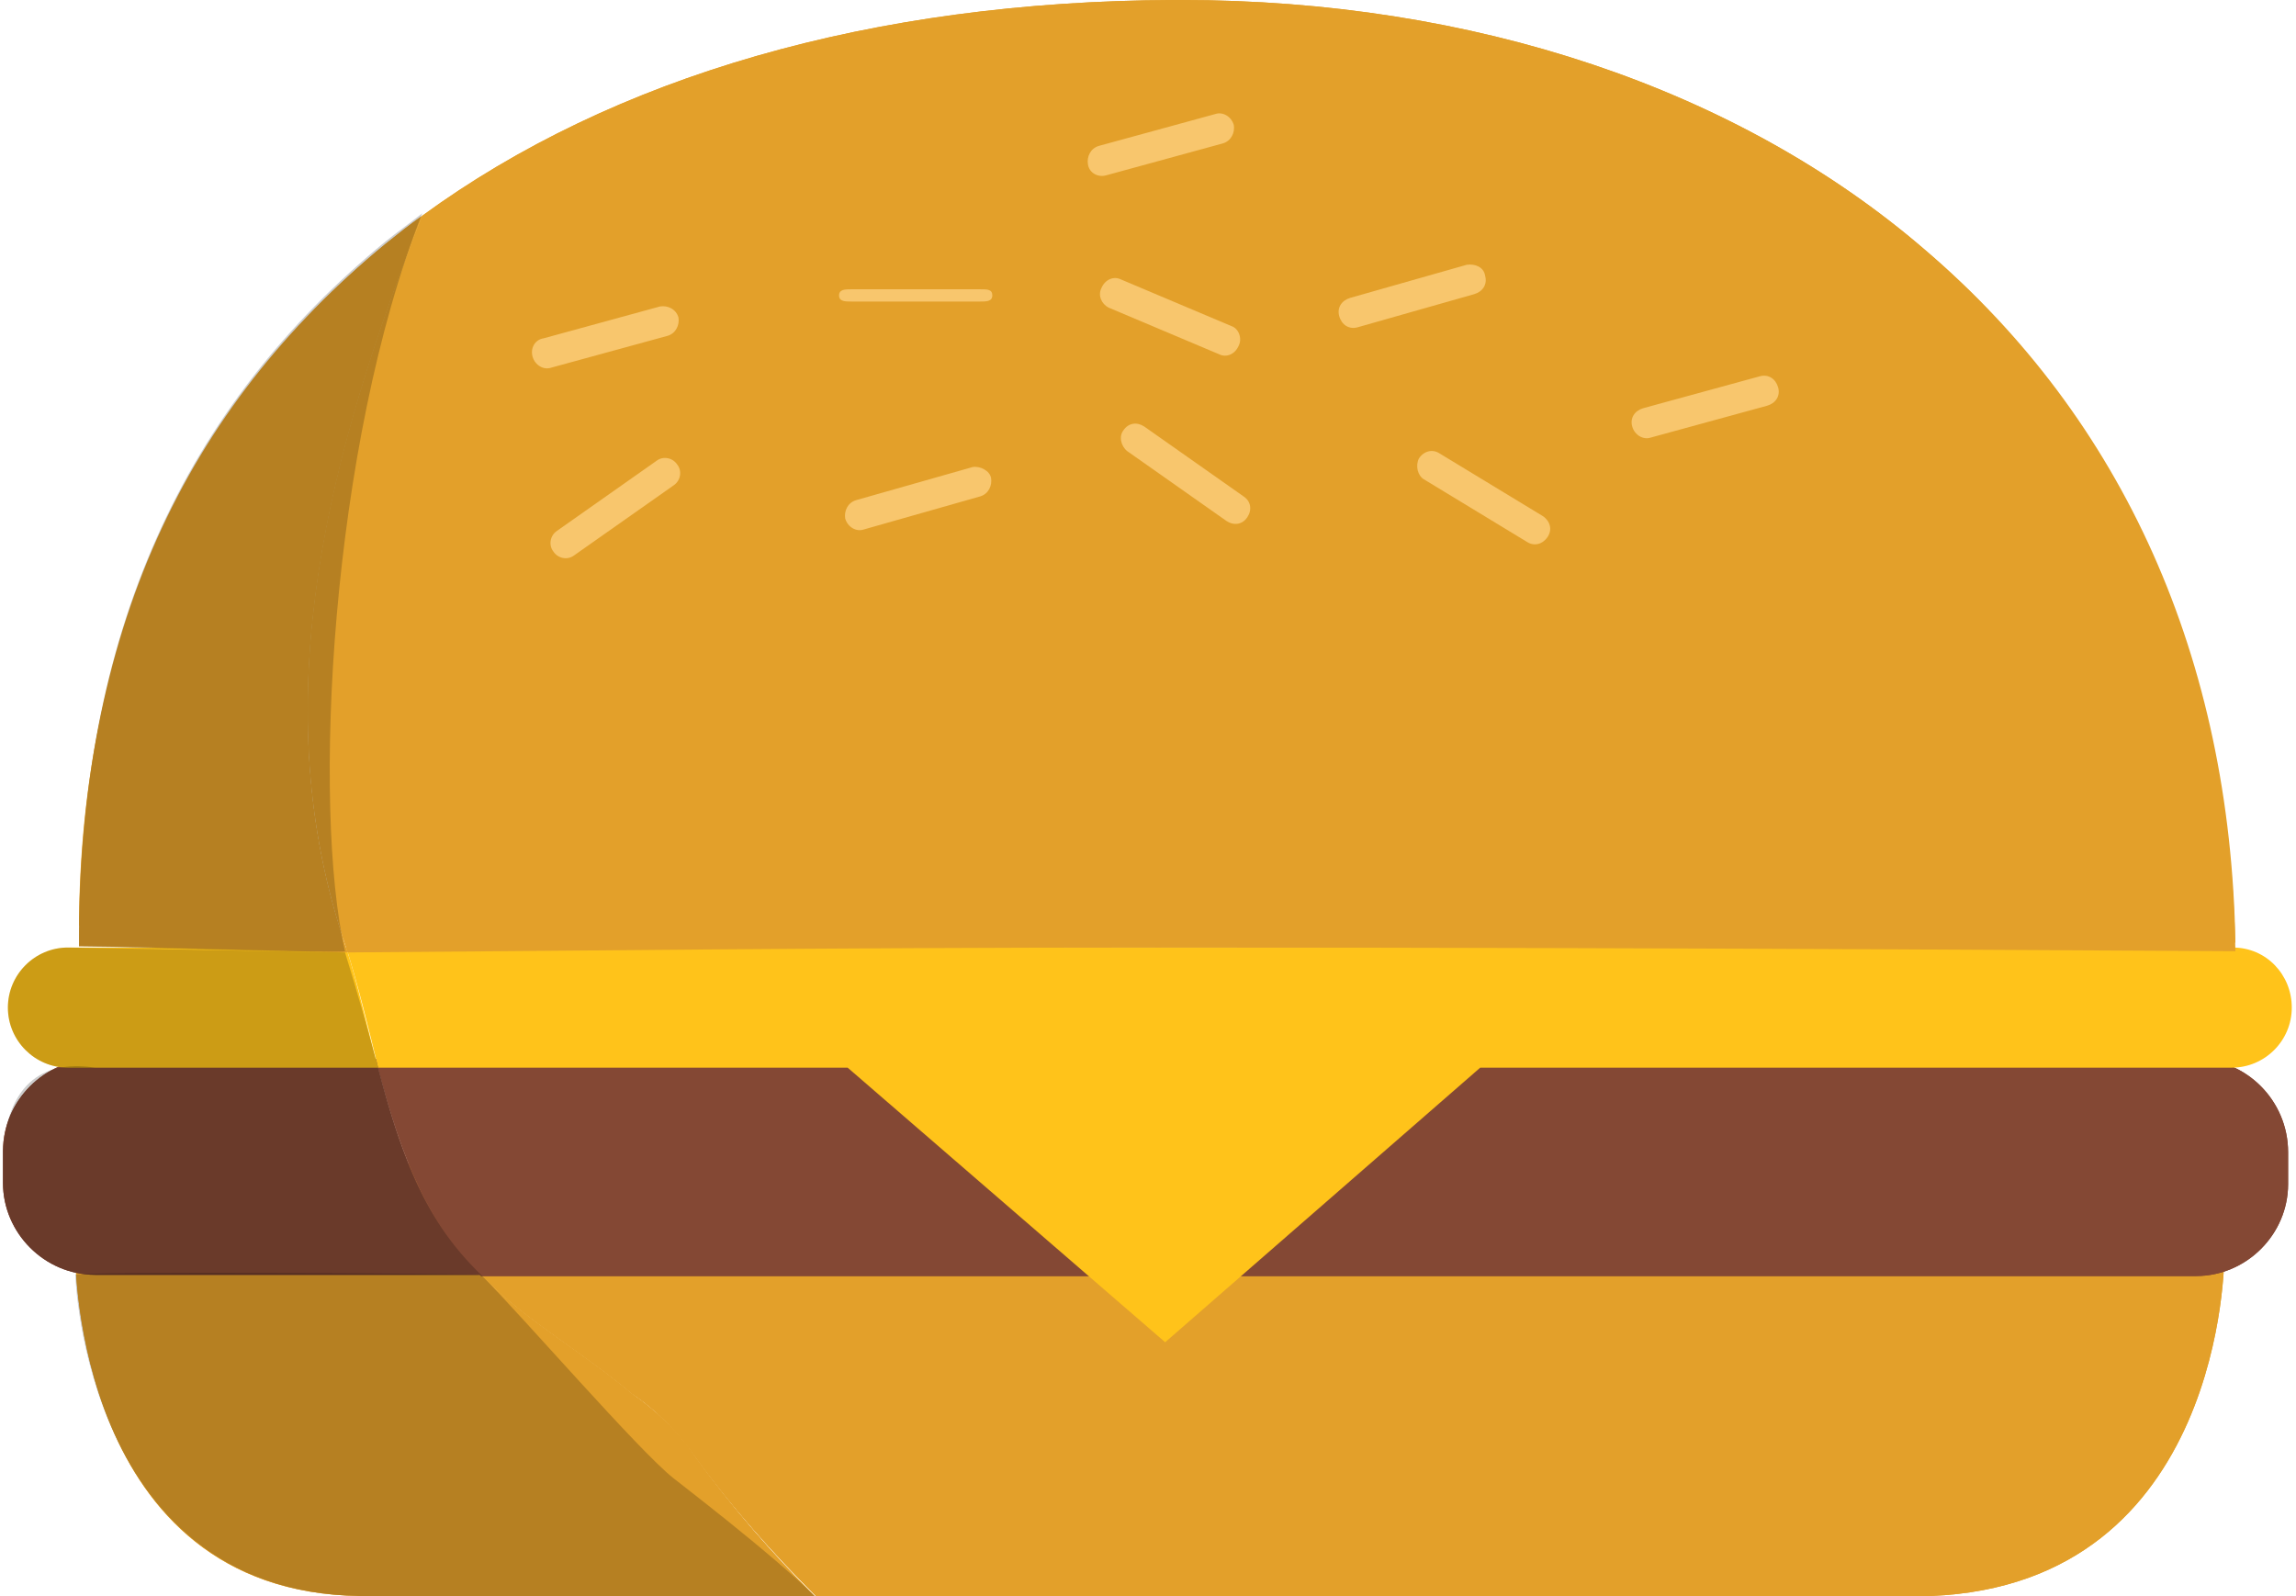 <svg xmlns="http://www.w3.org/2000/svg" width="187" height="130" viewBox="0 0 186.8 130.2"><style>.burger-a{fill:#E3A02A;}.burger-b{fill:#844834;}.burger-c{fill:#FFC31A;}.burger-d{fill:#F8C66D;}.burger-e{fill:#020202;opacity:0.2;}</style><path d="M56.5 118.9c-1.3-2-3.3-3.9-5.2-5.2 -3.9-3.3-8.5-5.9-11.8-9.2 -3-2.7-4.9-6-6.4-9.6H13.4c-4.1 0-7.5 3.4-7.5 7.5 0 0.3 0 27.5 23.2 27.8h37.1C62.7 126.7 59.4 122.9 56.5 118.9z" class="burger-a"/><path d="M173.6 94.9H33.1c1.4 3.6 3.4 6.9 6.4 9.6 3.3 3.3 7.9 5.9 11.8 9.2 2 1.3 3.9 3.3 5.2 5.2 2.9 4 6.3 7.8 9.8 11.3l91 0c23.9-1 23.9-27.5 23.9-27.8C181.2 98.3 177.8 94.9 173.6 94.9z" class="burger-a"/><path d="M56.5 118.9c-1.3-2-3.3-3.9-5.2-5.2 -3.9-3.3-8.5-5.9-11.8-9.2 -3-2.7-4.9-6-6.4-9.6H13.4c-4.1 0-7.5 3.4-7.5 7.5 0 0.3 0 27.5 23.2 27.8h37.1C62.7 126.7 59.4 122.9 56.5 118.9z" class="burger-a"/><path d="M173.6 94.9H33.1c1.4 3.6 3.4 6.9 6.4 9.6 3.3 3.3 7.9 5.9 11.8 9.2 2 1.3 3.9 3.3 5.2 5.2 2.9 4 6.3 7.8 9.8 11.3l91 0c23.9-1 23.9-27.5 23.9-27.8C181.2 98.3 177.8 94.9 173.6 94.9z" class="burger-a"/><path d="M30.4 86.4H7.5C3.4 86.4 0 89.8 0 93.9v2.6c0 4.1 3.4 7.5 7.5 7.5h31.5C34.1 99.3 32.1 93 30.4 86.4z" class="burger-b"/><path d="M178.9 86.4L30.4 86.4c1.7 6.5 3.7 12.9 8.6 17.7l139.9 0c4.1 0 7.5-3.4 7.5-7.5v-2.6C186.4 89.8 183 86.4 178.9 86.4z" class="burger-b"/><path d="M30.4 86.4H7.5C3.4 86.4 0 89.8 0 93.9v2.6c0 4.1 3.4 7.5 7.5 7.5h31.5C34.1 99.3 32.1 93 30.4 86.4z" class="burger-b"/><path d="M178.9 86.4L30.4 86.4c1.7 6.5 3.7 12.9 8.6 17.7l139.9 0c4.1 0 7.5-3.4 7.5-7.5v-2.6C186.4 89.8 183 86.4 178.9 86.4z" class="burger-b"/><path d="M5.3 77.3c-2.7 0-4.9 2.2-4.9 4.9 0 2.7 2.2 4.9 4.9 4.9h25.3c-0.9-3.3-1.6-6.6-2.6-9.8H5.3z" class="burger-c"/><path d="M181.9 77.3H28c1 3.2 1.8 6.5 2.6 9.8h38.3l25.9 22.4 25.7-22.4 61.3 0c2.7 0 4.9-2.2 4.9-4.9S184.6 77.3 181.9 77.3z" class="burger-c"/><path d="M34.2 17.6c-1 0.7-2 1.5-3 2.3C14.9 33.3 6.3 52.5 6.2 75.5c1.2 0.4 8.9 0.8 21.5 1.1 0-0.1 0-0.1-0.1-0.2C21.3 56.7 26.7 36.6 34.2 17.6z" class="burger-a"/><path d="M182.1 76.9c-0.4-23.1-9.1-42.7-25.3-56.5C141.5 7.2 119.9 0 96.1 0l-0.6 0C70.9 0.1 49.8 6.2 34.2 17.6c-7.5 19-12.9 39-6.5 58.8 0 0.1 0 0.1 0.1 0.2 15.6 0.4 38.8 0.7 66.4 0.7C142 77.3 178.3 77 182.1 76.9z" class="burger-a"/><path d="M34.2 17.6c-1 0.7-2 1.5-3 2.3C14.9 33.3 6.1 51.6 6.2 77.2c2.1 0 10.1 0.2 21.9 0.5 -0.1-0.4-0.3-0.9-0.4-1.3C21.3 56.7 26.7 36.6 34.2 17.6z" class="burger-a"/><path d="M182.1 77.6c-0.4-23.1-9.1-43.3-25.3-57.2C141.5 7.2 119.9 0 96.1 0l-0.6 0C70.9 0.1 49.8 6.2 34.2 17.6c-7.5 19-12.9 39-6.5 58.8 0.1 0.4 0.3 0.9 0.4 1.3 15.6-0.1 38.7-0.4 66.1-0.4C142 77.3 178.3 77.6 182.1 77.6z" class="burger-a"/><path d="M69.2 24.6h10.5c0.5 0 1 0 1-0.5 0-0.5-0.4-0.5-1-0.5H69.2c-0.5 0-1 0-1 0.5C68.2 24.6 68.7 24.6 69.2 24.6z" class="burger-d"/><path d="M91.7 36.8l8.1 5.7c0.6 0.4 1.3 0.3 1.7-0.3 0.4-0.6 0.3-1.3-0.3-1.7l-8.1-5.7c-0.6-0.4-1.3-0.3-1.7 0.3C91 35.6 91.2 36.4 91.7 36.8z" class="burger-d"/><path d="M46.6 45.3l8.1-5.7c0.6-0.4 0.7-1.2 0.3-1.7 -0.4-0.6-1.2-0.7-1.7-0.3l-8.1 5.7c-0.6 0.4-0.7 1.2-0.3 1.7C45.3 45.6 46.1 45.7 46.6 45.3z" class="burger-d"/><path d="M120.9 22.5c0.2 0.7-0.2 1.3-0.9 1.5l-9.5 2.7c-0.7 0.2-1.3-0.2-1.5-0.9l0 0c-0.2-0.7 0.2-1.3 0.9-1.5l9.5-2.7C120.1 21.5 120.8 21.8 120.9 22.5L120.9 22.5z" class="burger-d"/><path d="M70.2 43.2l9.5-2.7c0.7-0.2 1-0.9 0.9-1.5s-0.9-1-1.5-0.9l-9.5 2.7c-0.7 0.2-1 0.9-0.9 1.5C68.9 43 69.6 43.4 70.2 43.2z" class="burger-d"/><path d="M115.5 37.4c0.4-0.6 1.1-0.8 1.7-0.4l8.4 5.1c0.6 0.4 0.8 1.1 0.4 1.7l0 0c-0.4 0.6-1.1 0.8-1.7 0.4l-8.4-5.1C115.4 38.8 115.2 38 115.5 37.4L115.5 37.4z" class="burger-d"/><path d="M43.2 29.1c0.2 0.7 0.9 1.1 1.5 0.9l9.5-2.6c0.7-0.2 1-0.9 0.9-1.5 -0.2-0.7-0.9-1-1.5-0.9l-9.5 2.6C43.4 27.7 43 28.4 43.2 29.1z" class="burger-d"/><path d="M132.9 34.8c-0.2-0.7 0.2-1.3 0.9-1.5l9.5-2.6c0.7-0.2 1.3 0.2 1.5 0.9l0 0c0.2 0.7-0.2 1.3-0.9 1.5l-9.5 2.6C133.8 35.9 133.1 35.5 132.9 34.8L132.9 34.8z" class="burger-d"/><path d="M90 14.3l9.5-2.6c0.7-0.2 1-0.9 0.9-1.5 -0.2-0.7-0.9-1.1-1.5-0.9l-9.5 2.6c-0.7 0.2-1 0.9-0.9 1.5C88.6 14.1 89.3 14.5 90 14.3z" class="burger-d"/><path d="M90.2 25.1l9 3.8c0.6 0.3 1.3 0 1.6-0.7 0.3-0.6 0-1.4-0.6-1.6l-9-3.8c-0.6-0.3-1.3 0-1.6 0.7C89.3 24.1 89.6 24.8 90.2 25.1z" class="burger-d"/><path d="M54.7 120.6c-2.8-2.2-12.4-13.3-15.7-16.6 -0.3-0.1-33.1-0.3-33.1 0 0 0.3 0.9 25.9 23.2 26.2l37.1 0C62.8 126.8 54.8 120.7 54.7 120.6z" class="burger-e"/><path d="M30.6 87.1L7.5 87.1C2.9 86.4 0.4 88.8 0 93.9v2.6c0 4.1 3.4 7.5 7.5 7.5h31.5C34.1 99.3 32.3 93.6 30.6 87.1z" class="burger-e"/><path d="M5.3 77.3c-2.7 0-4.9 2.2-4.9 4.9s2.2 4.9 4.9 4.9h25.3c-0.9-3.3-1.7-6.2-2.7-9.4L5.3 77.3z" class="burger-e"/><path d="M34.2 17.4c-1 0.8-2 1.5-3 2.3C14.9 33.1 6.1 51.5 6.2 77.2c4 0.1 21.7 0.6 21.7 0.4C25.2 65.8 26.7 36.4 34.2 17.4z" class="burger-e"/></svg>
